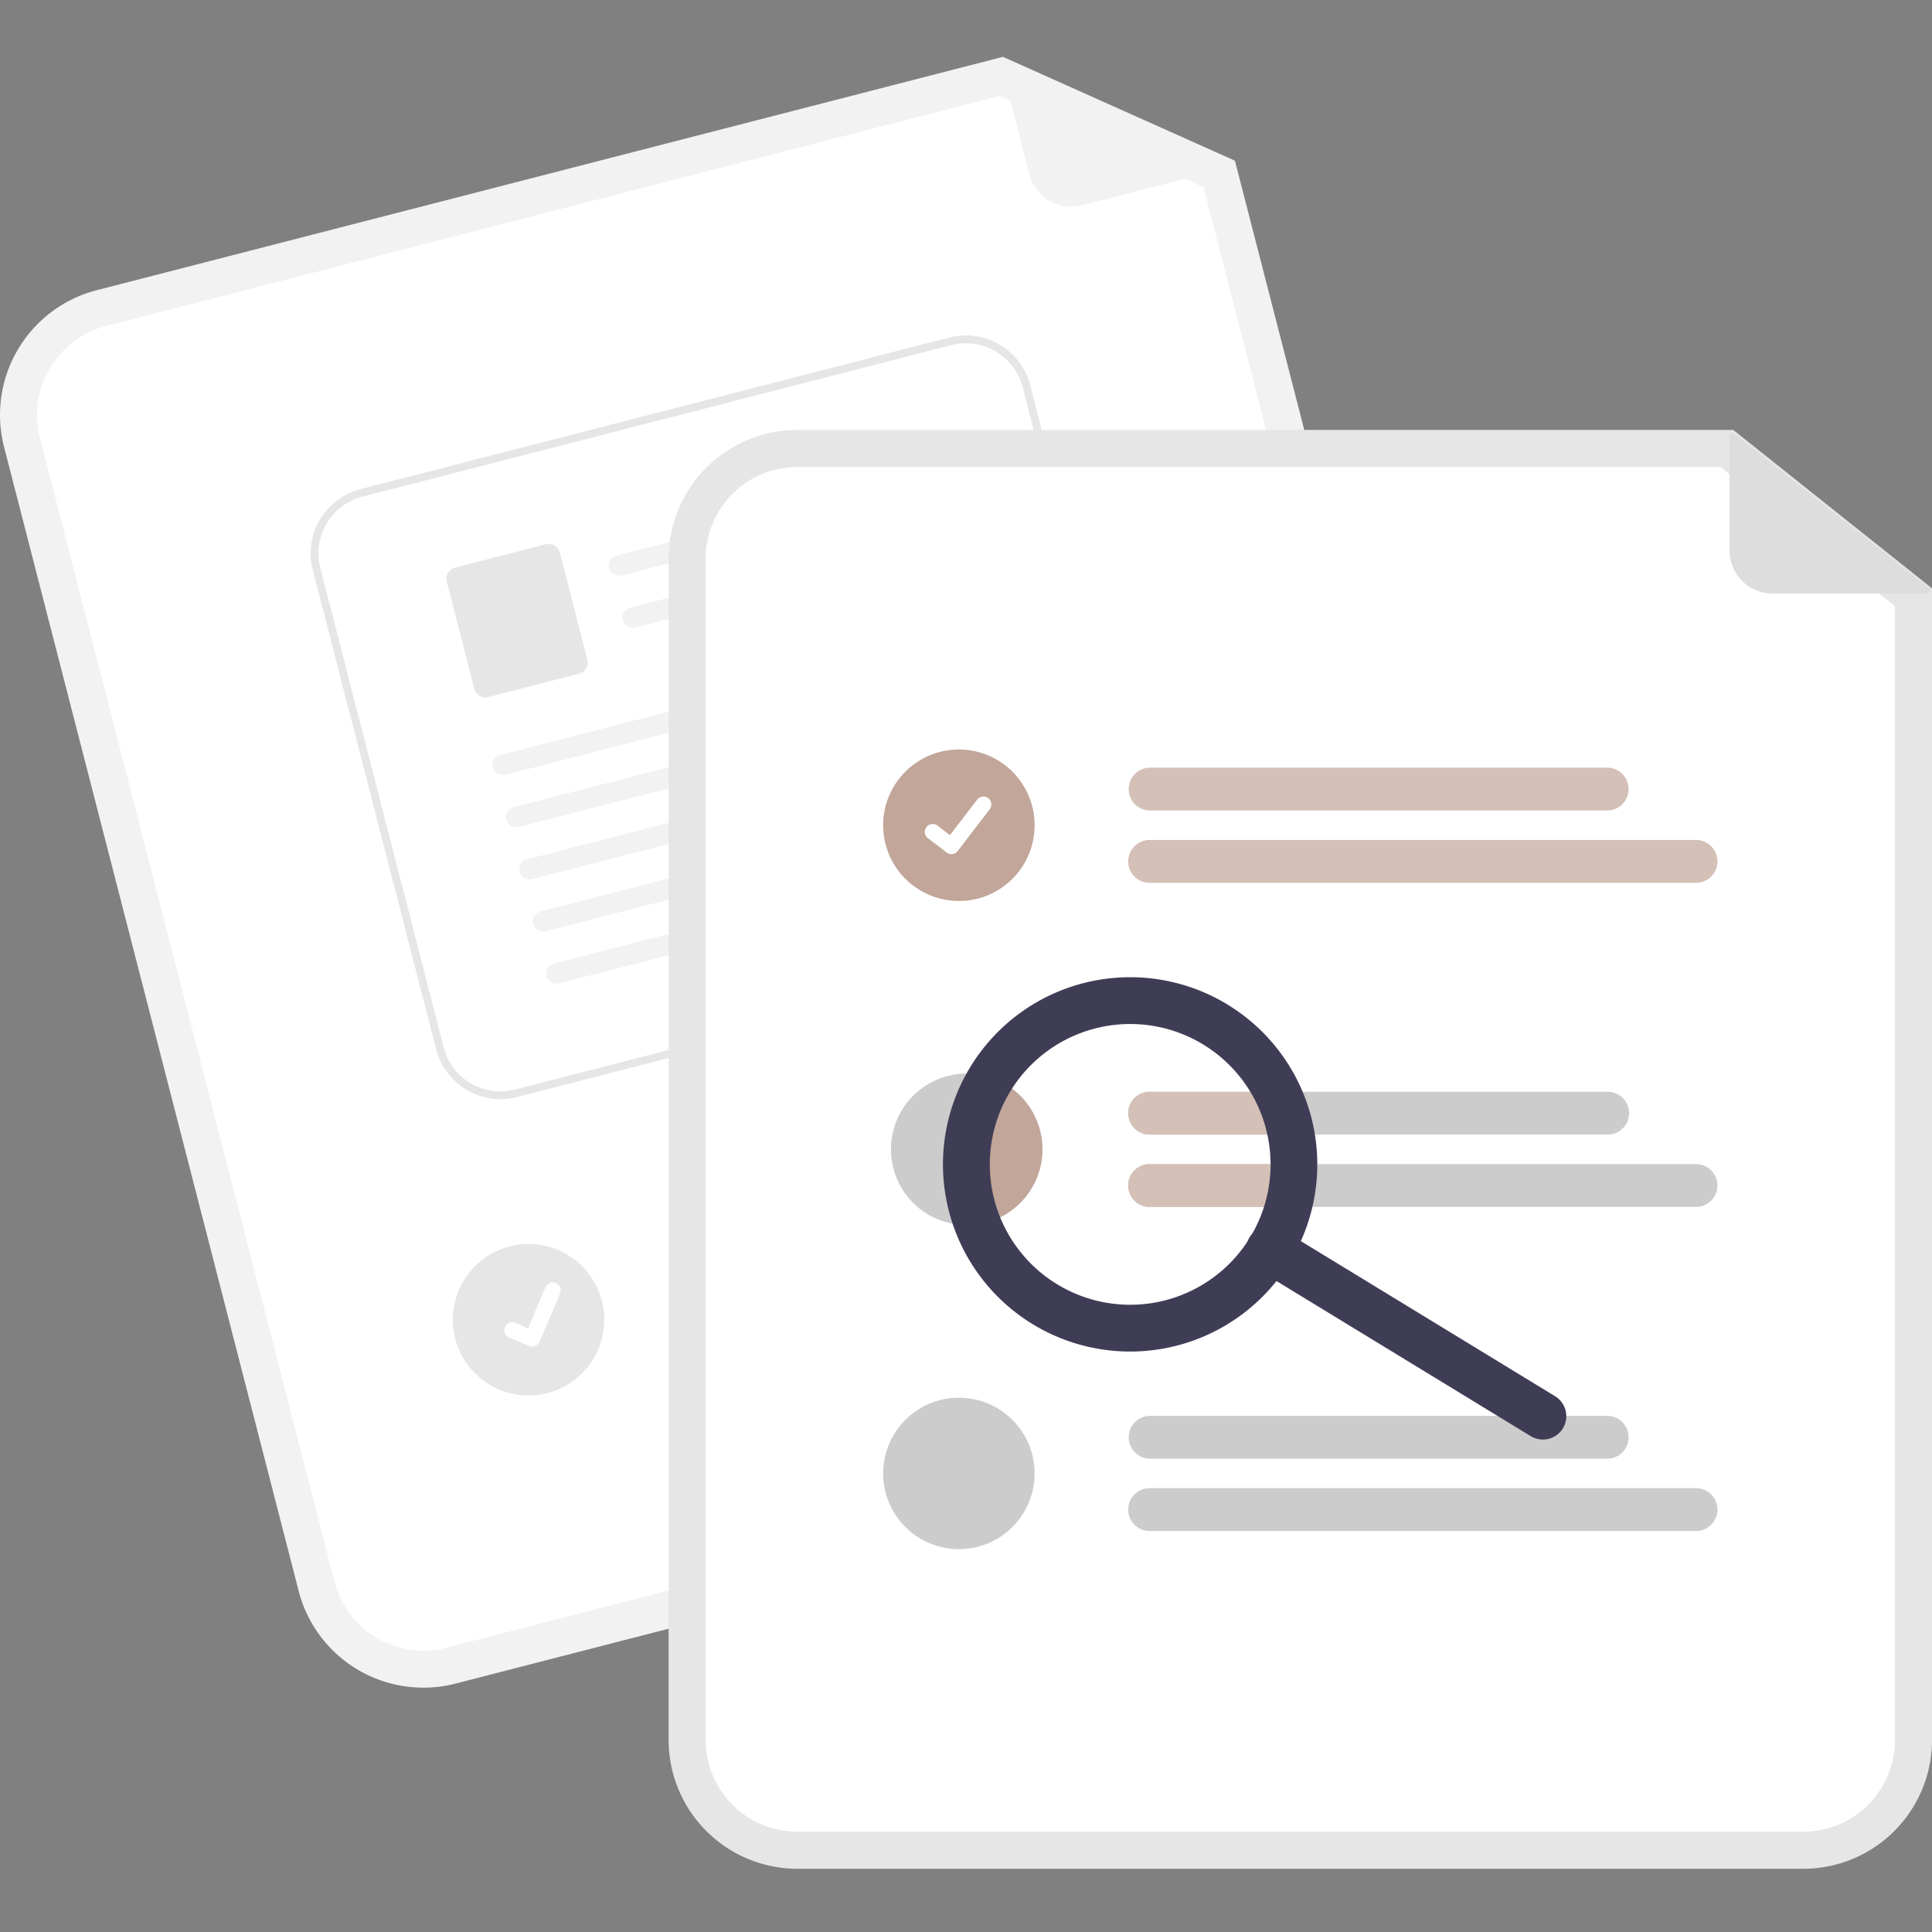 <svg xmlns="http://www.w3.org/2000/svg" width="170" height="170" viewBox="0 0 170 170">
  <rect x="0" y="0" width="170" height="170" fill="#808080" stroke="none"/>
  <g id="Hompage_Features_1920_Discover" transform="translate(-790 -1304)">
    <rect id="Base" width="170" height="170" transform="translate(790 1304)" fill="#fff" opacity="0"/>
    <g id="undraw_File_searching_re_3evy" transform="translate(790 1309.001)">
      <path id="Path_2312" data-name="Path 2312" d="M436.8,260.106l-85.725,22.075a11.335,11.335,0,0,1-13.788-8.141L311.361,173.363a11.335,11.335,0,0,1,8.141-13.788l79.753-20.537,20.413,9.138,25.273,98.142a11.335,11.335,0,0,1-8.141,13.788Z" transform="translate(-311.004 -139.037)" fill="#f2f2f2"/>
      <path id="Path_2313" data-name="Path 2313" d="M326.556,169.319a8.072,8.072,0,0,0-5.8,9.819l25.926,100.677a8.072,8.072,0,0,0,9.819,5.8l85.725-22.075a8.072,8.072,0,0,0,5.8-9.819L423.144,157.1,405.2,149.066Z" transform="translate(-317.244 -145.625)" fill="#fff"/>
      <path id="Path_2314" data-name="Path 2314" d="M588.039,149.21l-13.267,3.416a3.771,3.771,0,0,1-4.592-2.711l-2.523-9.8a.236.236,0,0,1,.324-.274l20.1,8.924a.236.236,0,0,1-.037.444Z" transform="translate(-479.592 -139.553)" fill="#f2f2f2"/>
      <path id="Path_2315" data-name="Path 2315" d="M527.5,410.659l-39.029,10.051a1.886,1.886,0,0,1-.94-3.652l39.029-10.05a1.886,1.886,0,1,1,.94,3.652Z" transform="translate(-426.033 -315.025)" fill="#ccc"/>
      <path id="Path_2316" data-name="Path 2316" d="M539.658,422.966,493.1,434.957a1.886,1.886,0,0,1-.94-3.652l46.561-11.99a1.886,1.886,0,0,1,.94,3.652Z" transform="translate(-429.071 -323.11)" fill="#ccc"/>
      <circle id="Ellipse_44" data-name="Ellipse 44" cx="6.664" cy="6.664" r="6.664" transform="translate(39.844 104.461)" fill="#e6e6e6"/>
      <path id="Path_2317" data-name="Path 2317" d="M460.651,264.16,408.816,277.5a5.84,5.84,0,0,1-7.1-4.195l-10.863-42.2a5.839,5.839,0,0,1,4.195-7.1l51.835-13.343a5.839,5.839,0,0,1,7.1,4.195l10.863,42.2A5.839,5.839,0,0,1,460.651,264.16Z" transform="translate(-363.334 -185.967)" fill="#fff"/>
      <path id="Path_2318" data-name="Path 2318" d="M460.651,264.16,408.816,277.5a5.84,5.84,0,0,1-7.1-4.195l-10.863-42.2a5.839,5.839,0,0,1,4.195-7.1l51.835-13.343a5.839,5.839,0,0,1,7.1,4.195l10.863,42.2A5.839,5.839,0,0,1,460.651,264.16Zm-65.435-39.489a5.153,5.153,0,0,0-3.7,6.267l10.863,42.2a5.152,5.152,0,0,0,6.267,3.7L460.48,263.5a5.153,5.153,0,0,0,3.7-6.267l-10.863-42.2a5.152,5.152,0,0,0-6.267-3.7Z" transform="translate(-363.334 -185.967)" fill="#e6e6e6"/>
      <path id="Path_411" data-name="Path 411" d="M494.5,248.817l-26.16,6.734a.937.937,0,0,1-1.135-.59.9.9,0,0,1,.636-1.146l26.63-6.855c1.076.545.793,1.66.03,1.856Z" transform="translate(-413.583 -209.932)" fill="#f2f2f2"/>
      <path id="Path_412" data-name="Path 412" d="M497.944,262.191l-26.161,6.734a.937.937,0,0,1-1.135-.59.9.9,0,0,1,.636-1.146l26.63-6.855c1.076.545.793,1.66.03,1.856Z" transform="translate(-415.845 -218.717)" fill="#f2f2f2"/>
      <path id="Path_413" data-name="Path 413" d="M437.157,275.365l-7.984,2.055a1.016,1.016,0,0,1-1.236-.73l-2.425-9.422a1.016,1.016,0,0,1,.73-1.236l7.984-2.055a1.017,1.017,0,0,1,1.236.73l2.425,9.422A1.016,1.016,0,0,1,437.157,275.365Z" transform="translate(-386.202 -221.088)" fill="#e6e6e6"/>
      <path id="Path_414" data-name="Path 414" d="M478.416,289.631l-39.926,10.277a.937.937,0,0,1-1.135-.59.9.9,0,0,1,.636-1.146l40.4-10.4C479.462,288.32,479.179,289.435,478.416,289.631Z" transform="translate(-393.976 -236.742)" fill="#f2f2f2"/>
      <path id="Path_415" data-name="Path 415" d="M481.86,303.009l-39.926,10.277a.937.937,0,0,1-1.135-.59.9.9,0,0,1,.636-1.146l40.4-10.4c1.076.545.793,1.66.03,1.856Z" transform="translate(-396.238 -245.53)" fill="#f2f2f2"/>
      <path id="Path_416" data-name="Path 416" d="M485.3,316.378l-39.925,10.277a.937.937,0,0,1-1.135-.59.9.9,0,0,1,.636-1.146l40.4-10.4c1.076.545.793,1.66.03,1.856Z" transform="translate(-398.499 -254.312)" fill="#f2f2f2"/>
      <path id="Path_417" data-name="Path 417" d="M488.745,329.755l-39.926,10.278a.937.937,0,0,1-1.135-.59.9.9,0,0,1,.636-1.146l40.4-10.4c1.076.545.793,1.66.03,1.856Z" transform="translate(-400.76 -263.099)" fill="#f2f2f2"/>
      <path id="Path_418" data-name="Path 418" d="M492.187,343.125,452.262,353.4a.937.937,0,0,1-1.135-.59.9.9,0,0,1,.636-1.146l40.4-10.4c1.076.545.793,1.66.03,1.856Z" transform="translate(-403.022 -271.882)" fill="#f2f2f2"/>
      <path id="Path_395" data-name="Path 395" d="M442.847,458.937a.69.69,0,0,1-.437-.03l-.009,0-1.815-.77a.7.7,0,0,1,.545-1.281l1.176.5,1.542-3.626a.7.7,0,0,1,.912-.368h0l-.009.024.01-.024a.7.7,0,0,1,.368.913l-1.814,4.264a.7.7,0,0,1-.468.4Z" transform="translate(-395.847 -345.476)" fill="#fff"/>
      <path id="Path_2319" data-name="Path 2319" d="M582.32,361.322H493.8A11.335,11.335,0,0,1,482.475,350V246.038A11.335,11.335,0,0,1,493.8,234.715h82.355l17.489,13.94V350a11.335,11.335,0,0,1-11.322,11.323Z" transform="translate(-423.642 -201.887)" fill="#e6e6e6"/>
      <path id="Path_2320" data-name="Path 2320" d="M500.037,244.215a8.072,8.072,0,0,0-8.063,8.063V356.24a8.072,8.072,0,0,0,8.063,8.063h88.522a8.072,8.072,0,0,0,8.063-8.063V256.465l-15.37-12.251Z" transform="translate(-429.882 -208.127)" fill="#fff"/>
      <path id="Path_2321" data-name="Path 2321" d="M642.523,325.1h-40.3a1.886,1.886,0,0,1,0-3.771h40.3a1.886,1.886,0,0,1,0,3.771Z" transform="translate(-501.063 -258.783)" fill="#d4c0b6"/>
      <path id="Path_2322" data-name="Path 2322" d="M650.3,343.646H602.22a1.885,1.885,0,0,1,0-3.771H650.3a1.885,1.885,0,1,1,0,3.771Z" transform="translate(-501.063 -270.966)" fill="#d4c0b6"/>
      <path id="Path_2323" data-name="Path 2323" d="M642.526,404.443h-40.3a1.885,1.885,0,1,0,0,3.771h40.3a1.885,1.885,0,1,0,0-3.771Z" transform="translate(-501.066 -313.38)" fill="#ccc"/>
      <path id="Path_2324" data-name="Path 2324" d="M650.3,422.993h-48.08a1.885,1.885,0,1,0,0,3.771H650.3a1.885,1.885,0,0,0,0-3.771Z" transform="translate(-501.066 -325.565)" fill="#ccc"/>
      <path id="Path_2325" data-name="Path 2325" d="M642.523,491.334h-40.3a1.886,1.886,0,0,1,0-3.771h40.3a1.886,1.886,0,0,1,0,3.771Z" transform="translate(-501.063 -367.981)" fill="#ccc"/>
      <path id="Path_2326" data-name="Path 2326" d="M650.3,509.881H602.22a1.885,1.885,0,0,1,0-3.771H650.3a1.885,1.885,0,1,1,0,3.771Z" transform="translate(-501.063 -380.164)" fill="#ccc"/>
      <circle id="Ellipse_44-2" data-name="Ellipse 44" cx="6.664" cy="6.664" r="6.664" transform="translate(77.71 60.949)" fill="#c1a699"/>
      <path id="Path_395-2" data-name="Path 395" d="M550.659,333.8a.691.691,0,0,1-.416-.138l-.008-.006-1.566-1.2a.7.7,0,1,1,.847-1.1l1.014.778,2.4-3.127a.7.7,0,0,1,.975-.129h0l-.015.021.015-.021a.7.7,0,0,1,.129.976l-2.82,3.677a.7.7,0,0,1-.554.271Z" transform="translate(-466.946 -263.647)" fill="#fff"/>
      <path id="Path_2327" data-name="Path 2327" d="M552.818,406.451a6.664,6.664,0,0,1-6.663,6.667,1.438,1.438,0,0,1-.172-.007,6.664,6.664,0,1,1,6.835-6.66Z" transform="translate(-461.094 -310.321)" fill="#ccc"/>
      <circle id="Ellipse_44-3" data-name="Ellipse 44" cx="6.664" cy="6.664" r="6.664" transform="translate(77.71 117.985)" fill="#ccc"/>
      <path id="Path_2328" data-name="Path 2328" d="M772.033,249.608h-13.7a3.771,3.771,0,0,1-3.771-3.771V235.718a.236.236,0,0,1,.382-.185l17.235,13.654a.236.236,0,0,1-.146.42Z" transform="translate(-602.374 -202.391)" fill="#ddd"/>
      <path id="Path_2329" data-name="Path 2329" d="M563.265,406.634A6.664,6.664,0,0,1,556.6,413.3a1.432,1.432,0,0,1-.172-.007,14.428,14.428,0,0,1,1.294-13.23A6.668,6.668,0,0,1,563.265,406.634Z" transform="translate(-471.542 -310.503)" fill="#c1a699"/>
      <path id="Path_2330" data-name="Path 2330" d="M600.334,406.33a1.89,1.89,0,0,1,1.887-1.887h10.043a14.262,14.262,0,0,1,1.238,3.771H602.221a1.887,1.887,0,0,1-1.887-1.883Z" transform="translate(-501.062 -313.38)" fill="#d4c0b6"/>
      <path id="Path_2331" data-name="Path 2331" d="M613.739,422.993a14.386,14.386,0,0,1-.5,3.771H602.224a1.885,1.885,0,1,1,0-3.771Z" transform="translate(-501.066 -325.565)" fill="#d4c0b6"/>
      <path id="Path_2332" data-name="Path 2332" d="M658.524,456.726a2.059,2.059,0,0,1-2.829.686l-24.019-14.651a2.059,2.059,0,1,1,2.144-3.515L657.838,453.9A2.059,2.059,0,0,1,658.524,456.726Z" transform="translate(-521.002 -336.044)" fill="#3f3d56"/>
      <path id="Path_2333" data-name="Path 2333" d="M583.357,400.115a16.469,16.469,0,1,1-5.484-22.636,16.469,16.469,0,0,1,5.484,22.636Zm-24.6-15.008a12.352,12.352,0,1,0,16.977-4.113,12.352,12.352,0,0,0-16.977,4.113Z" transform="translate(-469.855 -294.084)" fill="#3f3d56"/>
    </g>
  </g>
</svg>
